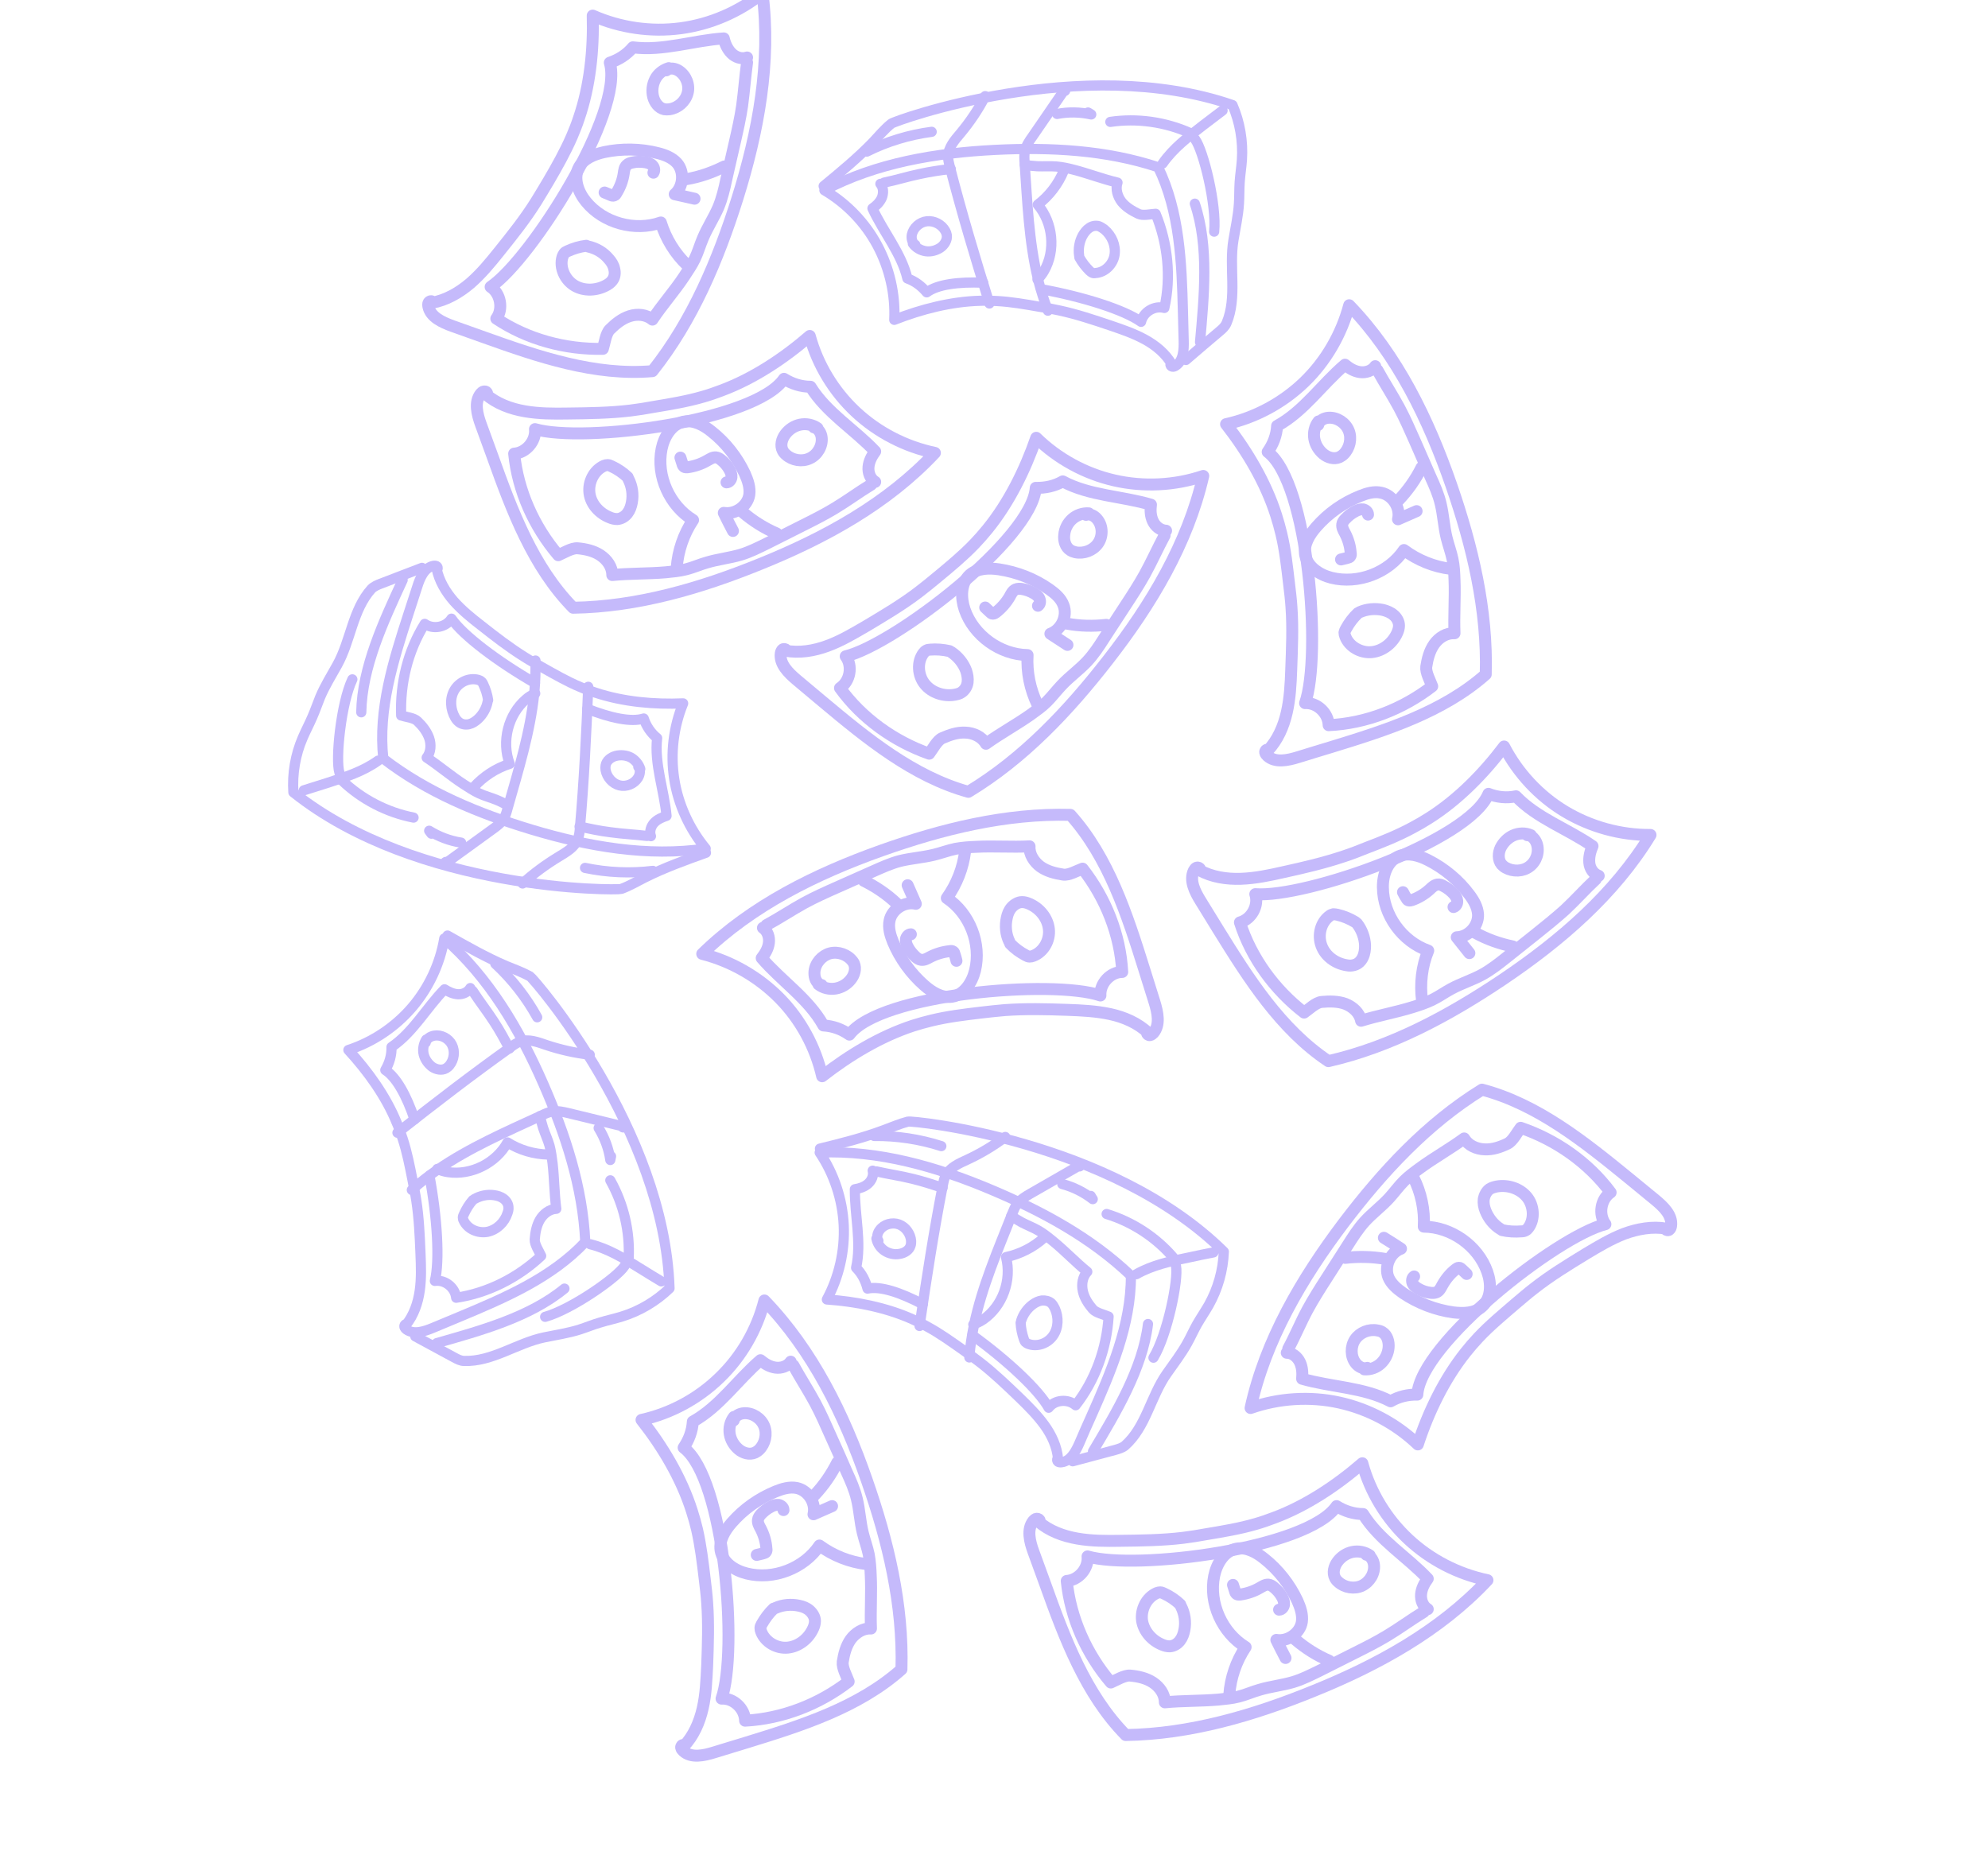 <?xml version='1.0' encoding='utf-8'?>
<svg xmlns="http://www.w3.org/2000/svg" version="1.2" baseProfile="tiny" id="Capa_3" x="0px" y="0px" viewBox="0 0 802.3 747.1"> <g id="XMLID_10_"> <path id="XMLID_2_" fill="none" stroke="#c5bafb" stroke-width="4.819" stroke-linecap="round" stroke-linejoin="round" stroke-miterlimit="10" d=" M316.8,262.6c5.7,1.1,11.7,0.1,17.1-1.9c5.5-2,10.5-5,15.5-7.9c7.2-4.3,14.5-8.6,21.2-13.7c2.6-2,5.1-4,7.6-6.1 c5.2-4.3,10.4-8.6,15.1-13.5c1.8-1.9,3.5-3.8,5.2-5.9c8.7-10.7,15.2-23.9,19.7-36.9c8.7,8.5,19.7,14.5,31.5,17.2 c11.8,2.7,24.4,2.1,35.9-1.8c-6.3,27.4-21.1,52-38.4,74.2c-16,20.6-34.2,39.9-56.4,53.3c-22.3-6.2-41-21.5-58.8-36.4 c-3.5-2.9-7-5.9-10.5-8.8c-3.3-2.8-7-6.4-6.4-10.7c0.1-0.6,0.3-1.1,0.7-1.5c0.4-0.4,1.2-0.3,1.5,0.2"/> <path id="XMLID_4_" fill="none" stroke="#c5bafb" stroke-width="4.819" stroke-linecap="round" stroke-linejoin="round" stroke-miterlimit="10" d=" M470.6,214.2c-2.3-0.1-4.3-1.7-5.3-3.8c-1-2.1-1.1-4.5-0.8-6.7c-11.8-3.5-24.8-3.6-35.6-9.4c-3.3,1.9-7.1,2.7-10.9,2.6 c-1.5,20.7-57,63.2-76.7,68c2.9,3.9,1.8,10.1-2.3,12.8c8.8,12.2,21.8,21.5,36,26.5c1.4-1.8,3.2-5.4,5.3-6.3c3-1.3,6.1-2.4,9.4-2.2 c3.2,0.1,6.6,1.7,8.2,4.5c5.7-4.1,12.3-7.7,18.1-11.8c2.2-1.6,4.5-3.2,6.5-5.2c2.1-2.1,3.9-4.5,6-6.7c3.2-3.4,7-6.1,10.2-9.5 c2.7-2.9,4.8-6.1,6.9-9.4c2.9-4.4,5.7-8.8,8.6-13.2c2.7-4.1,5.4-8.3,7.8-12.6c2.8-5.1,5.2-10.5,8-15.7"/> <path id="XMLID_3_" fill="none" stroke="#c5bafb" stroke-width="4.819" stroke-linecap="round" stroke-linejoin="round" stroke-miterlimit="10" d=" M383.2,262.8c-2.6-0.6-5.2-0.8-7.8-0.6c-0.5,0-1.1,0.1-1.6,0.4c-0.4,0.2-0.8,0.6-1.1,1c-2.7,3.6-2.3,9,0.5,12.5 c2.8,3.5,7.7,5.1,12.1,4.3c1-0.2,2-0.4,2.8-1c1.3-0.9,2.2-2.4,2.4-4c0.2-1.6-0.1-3.2-0.6-4.7c-1.1-3-3.3-5.7-6-7.5"/> <path id="XMLID_5_" fill="none" stroke="#c5bafb" stroke-width="4.819" stroke-linecap="round" stroke-linejoin="round" stroke-miterlimit="10" d=" M439.4,207.2c-2.4-0.2-4.9,0.7-6.7,2.3s-3,3.9-3.2,6.4c-0.3,2.3,0.5,5,2.5,6.2c0.6,0.4,1.3,0.6,2,0.8c3.4,0.7,7.1-0.7,9.1-3.5 s2-6.9-0.1-9.6c-1.1-1.5-3-2.6-4.7-2"/> <path id="XMLID_7_" fill="none" stroke="#c5bafb" stroke-width="4.819" stroke-linecap="round" stroke-linejoin="round" stroke-miterlimit="10" d=" M418.7,284.4c-3-6.2-4.4-13.1-4-20c-11.1-0.2-21.8-7.9-25.4-18.4c-1.6-4.7-1.6-10.7,2.1-14c3.1-2.7,7.7-2.8,11.8-2.2 c7.2,1.1,14.2,3.8,20.2,8c2.4,1.7,4.8,3.7,5.8,6.5c1.7,4.4-0.9,9.9-5.3,11.5c2.3,1.5,4.6,3,6.9,4.5"/> <path id="XMLID_8_" fill="none" stroke="#c5bafb" stroke-width="4.819" stroke-linecap="round" stroke-linejoin="round" stroke-miterlimit="10" d=" M397.6,245.2c0.6,0.6,1.3,1.2,1.9,1.8c0.3,0.3,0.7,0.7,1.2,0.7c0.5,0,0.9-0.3,1.3-0.6c2.2-1.7,4.1-3.9,5.5-6.3 c0.6-1.1,1.2-2.4,2.4-2.9c0.7-0.3,1.6-0.3,2.4-0.2c1.8,0.3,3.5,0.9,5,1.8c0.9,0.5,1.8,1.2,2.2,2.2c0.4,1,0.3,2.2-0.6,2.8"/> <path id="XMLID_9_" fill="none" stroke="#c5bafb" stroke-width="4.819" stroke-linecap="round" stroke-linejoin="round" stroke-miterlimit="10" d=" M430.5,251.7c5.3,1,10.7,1.1,16,0.5"/> </g> <g id="XMLID_155_"> <path id="XMLID_162_" fill="none" stroke="#c5bafb" stroke-width="4.819" stroke-linecap="round" stroke-linejoin="round" stroke-miterlimit="10" d=" M174.3,122.2c5.7-1,10.9-4,15.4-7.8c4.4-3.8,8.1-8.3,11.7-12.8c5.3-6.6,10.5-13.1,15-20.3c1.7-2.7,3.3-5.5,5-8.3 c3.4-5.8,6.7-11.7,9.4-17.9c1-2.4,2-4.8,2.8-7.3c4.5-13.1,6-27.7,5.6-41.5c11.1,4.9,23.5,6.7,35.5,5.1s23.6-6.6,33-14.2 c3.6,27.8-1.7,56.1-10.1,82.9c-7.8,24.8-18.1,49.3-34.3,69.7c-23.1,2-46-5.8-67.8-13.6c-4.3-1.5-8.6-3.1-12.9-4.6 c-4.1-1.5-8.8-3.6-9.7-7.8c-0.1-0.6-0.2-1.2,0.1-1.7c0.3-0.5,1-0.7,1.4-0.4"/> <path id="XMLID_161_" fill="none" stroke="#c5bafb" stroke-width="4.819" stroke-linecap="round" stroke-linejoin="round" stroke-miterlimit="10" d=" M301.5,23.2c-2.2,0.8-4.7-0.1-6.3-1.7s-2.6-3.8-3.1-6c-12.3,0.8-24.5,5.2-36.7,3.6c-2.4,2.9-5.7,5-9.3,6.2 c5.8,19.9-31.4,79.1-48.1,90.5c4,2.6,5.2,8.9,2.3,12.8c12.6,8.4,27.9,12.5,43,12.2c0.7-2.2,1.2-6.2,2.8-7.8c2.3-2.3,4.9-4.4,8-5.4 c3.1-1,6.7-0.7,9.2,1.4c3.9-5.9,8.9-11.5,12.8-17.4c1.5-2.3,3.1-4.6,4.3-7.1c1.3-2.7,2.1-5.6,3.3-8.4c1.8-4.3,4.4-8.2,6.2-12.4 c1.5-3.6,2.4-7.4,3.2-11.2c1.2-5.1,2.3-10.2,3.5-15.3c1.1-4.8,2.2-9.7,2.9-14.5c0.8-5.8,1.2-11.7,2-17.5"/> <path id="XMLID_160_" fill="none" stroke="#c5bafb" stroke-width="4.819" stroke-linecap="round" stroke-linejoin="round" stroke-miterlimit="10" d=" M236.6,99.2c-2.6,0.3-5.2,1.1-7.6,2.2c-0.5,0.2-1,0.5-1.3,0.9c-0.3,0.4-0.5,0.9-0.7,1.4c-1.3,4.3,1,9.3,4.9,11.6 c3.9,2.3,9,2,12.9-0.2c0.9-0.5,1.7-1.1,2.3-1.9c1-1.3,1.2-3,0.8-4.6c-0.3-1.6-1.2-3-2.3-4.2c-2.1-2.5-5-4.2-8.2-4.9"/> <path id="XMLID_159_" fill="none" stroke="#c5bafb" stroke-width="4.819" stroke-linecap="round" stroke-linejoin="round" stroke-miterlimit="10" d=" M269.9,27.5c-2.3,0.7-4.4,2.3-5.5,4.5s-1.4,4.7-0.8,7.1c0.6,2.3,2.2,4.5,4.5,5c0.7,0.1,1.4,0.1,2.1,0c3.4-0.5,6.4-3.1,7.3-6.5 c0.9-3.3-0.6-7.1-3.5-9c-1.5-1-3.7-1.4-5.1-0.2"/> <path id="XMLID_158_" fill="none" stroke="#c5bafb" stroke-width="4.819" stroke-linecap="round" stroke-linejoin="round" stroke-miterlimit="10" d=" M277.4,107.1c-5-4.7-8.7-10.8-10.7-17.3c-10.5,3.7-23.2,0.2-30.2-8.4c-3.2-3.9-5.2-9.4-2.9-13.8c1.9-3.6,6.2-5.3,10.2-6.2 c7.1-1.5,14.6-1.4,21.7,0.4c2.8,0.7,5.7,1.8,7.7,4c3.1,3.5,2.6,9.6-0.9,12.6c2.7,0.6,5.3,1.2,8,1.8"/> <path id="XMLID_157_" fill="none" stroke="#c5bafb" stroke-width="4.819" stroke-linecap="round" stroke-linejoin="round" stroke-miterlimit="10" d=" M244,77.7c0.8,0.3,1.6,0.7,2.4,1c0.4,0.2,0.9,0.4,1.4,0.2c0.5-0.1,0.8-0.6,1-1c1.5-2.4,2.5-5.1,2.9-7.8c0.2-1.3,0.3-2.6,1.3-3.5 c0.6-0.6,1.4-0.8,2.2-1c1.7-0.4,3.5-0.4,5.3-0.1c1,0.2,2.1,0.5,2.8,1.3c0.7,0.7,1,2,0.4,2.9"/> <path id="XMLID_156_" fill="none" stroke="#c5bafb" stroke-width="4.819" stroke-linecap="round" stroke-linejoin="round" stroke-miterlimit="10" d=" M277.1,72.3c5.3-0.9,10.4-2.7,15.2-5.1"/> </g> <g id="XMLID_97_"> <path id="XMLID_104_" fill="none" stroke="#c5bafb" stroke-width="4.819" stroke-linecap="round" stroke-linejoin="round" stroke-miterlimit="10" d=" M463.4,416.9c-4.2-4-9.8-6.4-15.4-7.6s-11.5-1.5-17.3-1.7c-8.4-0.3-16.8-0.5-25.2,0.1c-3.2,0.3-6.4,0.6-9.6,1 c-6.7,0.8-13.4,1.6-20,3.2c-2.5,0.6-5,1.3-7.5,2.1c-13.1,4.3-25.7,11.9-36.6,20.4c-2.7-11.8-8.7-22.9-17.2-31.5 s-19.4-14.9-31.2-17.9c20.1-19.6,45.9-32.3,72.3-41.7c24.5-8.7,50.3-15.1,76.3-14.4c15.4,17.2,22.9,40.3,29.8,62.4 c1.4,4.4,2.7,8.7,4.1,13.1c1.3,4.2,2.4,9.2-0.4,12.5c-0.4,0.4-0.8,0.8-1.4,0.9c-0.6,0.1-1.2-0.4-1.2-0.9"/> <path id="XMLID_103_" fill="none" stroke="#c5bafb" stroke-width="4.819" stroke-linecap="round" stroke-linejoin="round" stroke-miterlimit="10" d=" M307.9,374.5c1.9,1.3,2.7,3.8,2.4,6.1c-0.3,2.3-1.5,4.3-2.9,6.1c8,9.3,18.9,16.4,24.9,27.2c3.8,0.2,7.4,1.5,10.5,3.7 c12.4-16.6,82.1-22.3,101.3-15.8c-0.3-4.8,4-9.5,8.8-9.5c-0.8-15.1-6.7-29.8-16-41.7c-2.2,0.8-5.6,2.8-7.9,2.4 c-3.2-0.5-6.4-1.3-9.1-3.2c-2.6-1.9-4.6-5-4.4-8.2c-7.1,0.4-14.5-0.2-21.6,0.2c-2.8,0.1-5.5,0.3-8.3,0.8c-2.9,0.6-5.8,1.7-8.7,2.4 c-4.5,1.1-9.2,1.4-13.7,2.5c-3.8,1-7.3,2.6-10.9,4.2c-4.8,2.1-9.6,4.3-14.4,6.4c-4.5,2-9,4-13.4,6.4c-5.1,2.8-10,6.1-15.2,8.9"/> <path id="XMLID_102_" fill="none" stroke="#c5bafb" stroke-width="4.819" stroke-linecap="round" stroke-linejoin="round" stroke-miterlimit="10" d=" M407.7,380.9c1.8,1.9,4,3.5,6.3,4.7c0.5,0.3,1,0.5,1.5,0.5c0.5,0,1-0.1,1.5-0.3c4.2-1.6,6.8-6.3,6.3-10.8 c-0.5-4.5-3.7-8.4-7.9-10.2c-0.9-0.4-1.9-0.7-2.9-0.7c-1.6,0-3.1,0.9-4.2,2.1s-1.7,2.8-2,4.3c-0.7,3.2-0.4,6.6,1,9.5"/> <path id="XMLID_101_" fill="none" stroke="#c5bafb" stroke-width="4.819" stroke-linecap="round" stroke-linejoin="round" stroke-miterlimit="10" d=" M330.3,397.3c1.9,1.5,4.5,2.1,6.9,1.7c2.4-0.4,4.6-1.7,6.1-3.6c1.5-1.8,2.3-4.4,1.3-6.6c-0.3-0.6-0.8-1.2-1.3-1.7 c-2.4-2.4-6.4-3.3-9.5-1.9s-5.4,4.7-5.1,8.2c0.1,1.8,1.1,3.8,2.9,4.2"/> <path id="XMLID_100_" fill="none" stroke="#c5bafb" stroke-width="4.819" stroke-linecap="round" stroke-linejoin="round" stroke-miterlimit="10" d=" M389.5,343.5c-0.8,6.8-3.4,13.4-7.4,19c9.3,6.2,14,18.4,11.4,29.2c-1.2,4.9-4.4,9.8-9.3,10.6c-4.1,0.6-8-1.8-11.1-4.5 c-5.5-4.8-9.9-10.9-12.7-17.6c-1.1-2.7-2-5.7-1.4-8.6c0.9-4.6,6.1-7.9,10.6-6.8c-1.1-2.5-2.2-5-3.3-7.5"/> <path id="XMLID_99_" fill="none" stroke="#c5bafb" stroke-width="4.819" stroke-linecap="round" stroke-linejoin="round" stroke-miterlimit="10" d=" M386,387.8c-0.2-0.8-0.4-1.7-0.7-2.5c-0.1-0.5-0.3-1-0.6-1.2c-0.4-0.3-0.9-0.3-1.4-0.2c-2.8,0.3-5.5,1.1-8,2.4 c-1.1,0.6-2.3,1.3-3.6,1.1c-0.8-0.1-1.5-0.6-2.1-1.1c-1.3-1.2-2.5-2.6-3.3-4.2c-0.5-0.9-0.8-2-0.7-3c0.2-1,1-2,2-2"/> <path id="XMLID_98_" fill="none" stroke="#c5bafb" stroke-width="4.819" stroke-linecap="round" stroke-linejoin="round" stroke-miterlimit="10" d=" M361.8,364.6c-3.9-3.7-8.4-6.7-13.2-9.1"/> </g> <g id="XMLID_139_"> <path id="XMLID_146_" fill="none" stroke="#c5bafb" stroke-width="4.819" stroke-linecap="round" stroke-linejoin="round" stroke-miterlimit="10" d=" M275.9,704.9c4-4.2,6.4-9.7,7.7-15.4s1.5-11.5,1.8-17.3c0.3-8.4,0.6-16.8,0-25.2c-0.2-3.2-0.6-6.4-1-9.7c-0.8-6.7-1.6-13.4-3.1-20 c-0.6-2.5-1.3-5-2.1-7.5c-4.2-13.2-11.7-25.8-20.3-36.7c11.8-2.6,22.9-8.6,31.6-17.1c8.7-8.4,15-19.3,18-31.1 c19.5,20.2,32.1,46,41.3,72.5c8.6,24.6,14.8,50.4,14,76.4c-17.3,15.4-40.4,22.7-62.5,29.5c-4.4,1.3-8.7,2.7-13.1,4 c-4.2,1.3-9.2,2.4-12.4-0.5c-0.4-0.4-0.8-0.8-0.9-1.4c-0.1-0.6,0.4-1.2,1-1.1"/> <path id="XMLID_145_" fill="none" stroke="#c5bafb" stroke-width="4.819" stroke-linecap="round" stroke-linejoin="round" stroke-miterlimit="10" d=" M319.1,549.6c-1.3,1.9-3.8,2.7-6.1,2.4c-2.3-0.3-4.3-1.5-6.1-3c-9.3,8-16.5,18.8-27.3,24.8c-0.2,3.8-1.6,7.4-3.7,10.5 c16.6,12.5,22,82.2,15.3,101.3c4.8-0.3,9.4,4,9.5,8.9c15.1-0.8,29.9-6.6,41.8-15.8c-0.8-2.2-2.7-5.6-2.4-7.9 c0.5-3.2,1.3-6.4,3.2-9.1c1.9-2.6,5-4.6,8.2-4.4c-0.3-7.1,0.3-14.5-0.1-21.6c-0.1-2.8-0.3-5.5-0.8-8.3c-0.6-2.9-1.7-5.8-2.4-8.7 c-1.1-4.5-1.3-9.2-2.4-13.7c-0.9-3.8-2.5-7.4-4.1-10.9c-2.1-4.8-4.2-9.6-6.4-14.4c-2-4.5-4-9.1-6.3-13.4c-2.8-5.2-6-10.1-8.8-15.2"/> <path id="XMLID_144_" fill="none" stroke="#c5bafb" stroke-width="4.819" stroke-linecap="round" stroke-linejoin="round" stroke-miterlimit="10" d=" M312.2,649.3c-1.9,1.8-3.5,4-4.8,6.3c-0.3,0.5-0.5,1-0.5,1.5c0,0.5,0.1,1,0.3,1.5c1.6,4.2,6.3,6.9,10.8,6.4 c4.5-0.5,8.4-3.7,10.2-7.8c0.4-0.9,0.7-1.9,0.7-2.9c0-1.6-0.9-3.1-2.1-4.2c-1.2-1.1-2.8-1.7-4.3-2c-3.2-0.7-6.6-0.4-9.5,0.9"/> <path id="XMLID_143_" fill="none" stroke="#c5bafb" stroke-width="4.819" stroke-linecap="round" stroke-linejoin="round" stroke-miterlimit="10" d=" M296.2,571.9c-1.5,1.9-2.1,4.5-1.7,6.9c0.4,2.4,1.7,4.6,3.6,6.2c1.8,1.5,4.4,2.3,6.6,1.3c0.6-0.3,1.2-0.7,1.7-1.2 c2.4-2.4,3.3-6.3,2-9.5c-1.3-3.2-4.7-5.4-8.1-5.2c-1.8,0.1-3.8,1.1-4.2,2.9"/> <path id="XMLID_142_" fill="none" stroke="#c5bafb" stroke-width="4.819" stroke-linecap="round" stroke-linejoin="round" stroke-miterlimit="10" d=" M349.7,631.3c-6.8-0.8-13.4-3.4-19-7.5c-6.2,9.2-18.5,14-29.3,11.3c-4.9-1.2-9.8-4.4-10.6-9.4c-0.6-4.1,1.8-8,4.5-11.1 c4.8-5.5,10.9-9.8,17.7-12.6c2.7-1.1,5.7-2,8.6-1.4c4.6,1,7.8,6.1,6.7,10.6c2.5-1.1,5-2.2,7.5-3.3"/> <path id="XMLID_141_" fill="none" stroke="#c5bafb" stroke-width="4.819" stroke-linecap="round" stroke-linejoin="round" stroke-miterlimit="10" d=" M305.4,627.6c0.8-0.2,1.7-0.4,2.5-0.6c0.5-0.1,1-0.3,1.2-0.6c0.3-0.4,0.3-0.9,0.2-1.4c-0.2-2.8-1-5.5-2.3-8 c-0.6-1.1-1.3-2.3-1.1-3.6c0.1-0.8,0.6-1.5,1.1-2.1c1.2-1.3,2.6-2.4,4.2-3.2c0.9-0.5,2-0.8,3-0.7c1,0.2,2,1,2,2.1"/> <path id="XMLID_140_" fill="none" stroke="#c5bafb" stroke-width="4.819" stroke-linecap="round" stroke-linejoin="round" stroke-miterlimit="10" d=" M328.7,603.5c3.7-3.9,6.8-8.4,9.2-13.2"/> </g> <g id="XMLID_131_"> <path id="XMLID_138_" fill="none" stroke="#c5bafb" stroke-width="4.819" stroke-linecap="round" stroke-linejoin="round" stroke-miterlimit="10" d=" M672.5,495.9c-5.7-1-11.7,0.1-17.1,2.1c-5.4,2.1-10.4,5.1-15.4,8.1c-7.2,4.4-14.4,8.8-21,14c-2.6,2-5,4.1-7.5,6.2 c-5.1,4.4-10.3,8.7-14.9,13.6c-1.8,1.9-3.5,3.9-5.1,5.9c-8.6,10.8-15,24-19.3,37.2c-8.8-8.4-19.9-14.3-31.7-16.9 c-11.8-2.6-24.4-1.8-35.8,2.2c6-27.4,20.6-52.2,37.5-74.6c15.7-20.7,33.7-40.2,55.9-53.9c22.4,5.9,41.3,21.1,59.2,35.7 c3.5,2.9,7.1,5.8,10.6,8.7c3.4,2.8,7.1,6.3,6.5,10.6c-0.1,0.6-0.3,1.2-0.7,1.5c-0.4,0.4-1.2,0.3-1.5-0.2"/> <path id="XMLID_137_" fill="none" stroke="#c5bafb" stroke-width="4.819" stroke-linecap="round" stroke-linejoin="round" stroke-miterlimit="10" d=" M519.3,546c2.3,0,4.3,1.7,5.3,3.8c1,2.1,1.1,4.5,0.9,6.7c11.8,3.4,24.8,3.4,35.7,9.1c3.3-1.9,7-2.8,10.8-2.7 c1.3-20.7,56.3-63.8,75.9-68.8c-2.9-3.9-1.9-10.1,2.1-12.8c-9-12.1-22-21.2-36.3-26.1c-1.4,1.8-3.2,5.4-5.3,6.4 c-2.9,1.4-6.1,2.5-9.3,2.3c-3.2-0.1-6.6-1.6-8.2-4.4c-5.7,4.2-12.2,7.8-17.9,12c-2.2,1.6-4.5,3.3-6.4,5.2c-2.1,2.1-3.9,4.6-5.9,6.8 c-3.1,3.4-6.9,6.2-10,9.6c-2.6,2.9-4.7,6.2-6.8,9.5c-2.8,4.4-5.6,8.8-8.5,13.3c-2.7,4.2-5.3,8.3-7.7,12.7c-2.8,5.2-5,10.6-7.8,15.8 "/> <path id="XMLID_136_" fill="none" stroke="#c5bafb" stroke-width="4.819" stroke-linecap="round" stroke-linejoin="round" stroke-miterlimit="10" d=" M606.2,496.5c2.6,0.6,5.2,0.7,7.9,0.5c0.5,0,1.1-0.1,1.6-0.4c0.4-0.2,0.8-0.6,1.1-1c2.7-3.6,2.2-9.1-0.6-12.5 c-2.9-3.5-7.8-5-12.2-4.2c-1,0.2-2,0.5-2.8,1c-1.3,0.9-2.1,2.5-2.4,4.1c-0.2,1.6,0.1,3.2,0.7,4.7c1.2,3,3.3,5.7,6.1,7.4"/> <path id="XMLID_135_" fill="none" stroke="#c5bafb" stroke-width="4.819" stroke-linecap="round" stroke-linejoin="round" stroke-miterlimit="10" d=" M550.6,552.7c2.4,0.2,4.9-0.7,6.7-2.4s2.9-4,3.1-6.4c0.2-2.3-0.5-5-2.5-6.2c-0.6-0.4-1.3-0.6-2-0.7c-3.4-0.7-7.1,0.8-9,3.6 c-1.9,2.8-1.9,6.9,0.2,9.6c1.1,1.4,3,2.5,4.7,1.9"/> <path id="XMLID_134_" fill="none" stroke="#c5bafb" stroke-width="4.819" stroke-linecap="round" stroke-linejoin="round" stroke-miterlimit="10" d=" M570.4,475.2c3.1,6.1,4.6,13.1,4.2,19.9c11.1,0.1,21.9,7.7,25.6,18.2c1.7,4.7,1.7,10.6-2,14c-3,2.8-7.6,2.9-11.7,2.4 c-7.2-1-14.2-3.7-20.3-7.8c-2.4-1.7-4.8-3.7-5.9-6.4c-1.7-4.4,0.7-9.9,5.1-11.5c-2.3-1.5-4.6-3-6.9-4.4"/> <path id="XMLID_133_" fill="none" stroke="#c5bafb" stroke-width="4.819" stroke-linecap="round" stroke-linejoin="round" stroke-miterlimit="10" d=" M591.9,514.2c-0.6-0.6-1.3-1.2-1.9-1.8c-0.3-0.3-0.7-0.7-1.2-0.7c-0.5,0-0.9,0.3-1.3,0.6c-2.2,1.7-4,3.9-5.4,6.4 c-0.6,1.1-1.2,2.4-2.4,2.9c-0.7,0.3-1.6,0.3-2.4,0.2c-1.8-0.2-3.5-0.8-5-1.7c-0.9-0.5-1.8-1.2-2.2-2.1c-0.4-1-0.3-2.2,0.6-2.8"/> <path id="XMLID_132_" fill="none" stroke="#c5bafb" stroke-width="4.819" stroke-linecap="round" stroke-linejoin="round" stroke-miterlimit="10" d=" M558.9,508.1c-5.3-0.9-10.7-1-16-0.4"/> </g> <g id="XMLID_105_"> <path id="XMLID_112_" fill="none" stroke="#c5bafb" stroke-width="4.819" stroke-linecap="round" stroke-linejoin="round" stroke-miterlimit="10" d=" M484,351.2c5.1,2.8,11,3.7,16.8,3.5c5.8-0.2,11.5-1.4,17.2-2.7c8.2-1.8,16.4-3.7,24.4-6.4c3.1-1,6.1-2.2,9.1-3.4 c6.3-2.4,12.6-4.9,18.5-8.1c2.3-1.2,4.5-2.5,6.7-3.9c11.7-7.4,22-17.9,30.3-28.9c5.6,10.8,14.2,20,24.5,26.2s22.5,9.6,34.6,9.5 c-14.6,24-36.4,42.7-59.7,58.4c-21.6,14.5-44.9,27.1-70.3,32.9c-19.3-12.9-32.2-33.3-44.4-53c-2.4-3.9-4.8-7.8-7.2-11.7 c-2.3-3.7-4.6-8.3-2.7-12.2c0.3-0.5,0.6-1,1.1-1.2c0.5-0.2,1.3,0.1,1.4,0.6"/> <path id="XMLID_111_" fill="none" stroke="#c5bafb" stroke-width="4.819" stroke-linecap="round" stroke-linejoin="round" stroke-miterlimit="10" d=" M645.2,353.5c-2.2-0.8-3.6-3-3.8-5.3s0.4-4.6,1.3-6.7c-10.1-7-22.4-11.2-30.9-20.1c-3.7,0.8-7.6,0.4-11.1-1 c-7.9,19.2-74,42.1-94.1,40.5c1.5,4.6-1.5,10.1-6.2,11.4c4.6,14.4,14,27.2,25.9,36.4c1.9-1.3,4.7-4.1,7.1-4.3 c3.2-0.3,6.6-0.3,9.6,0.8c3,1.2,5.7,3.6,6.3,6.8c6.7-2.1,14.1-3.4,20.8-5.5c2.6-0.8,5.3-1.7,7.8-2.9c2.7-1.3,5.2-3.1,7.8-4.5 c4.1-2.2,8.6-3.6,12.6-5.8c3.4-1.9,6.5-4.3,9.5-6.7c4.1-3.3,8.2-6.5,12.3-9.8c3.9-3.1,7.7-6.2,11.4-9.5c4.3-4,8.2-8.4,12.5-12.4"/> <path id="XMLID_110_" fill="none" stroke="#c5bafb" stroke-width="4.819" stroke-linecap="round" stroke-linejoin="round" stroke-miterlimit="10" d=" M547,372.2c-2.3-1.4-4.7-2.4-7.3-3c-0.5-0.1-1.1-0.2-1.6-0.2c-0.5,0.1-1,0.3-1.4,0.6c-3.7,2.6-5,7.8-3.4,12.1s5.7,7.2,10.2,7.9 c1,0.2,2,0.2,3-0.1c1.6-0.4,2.8-1.6,3.5-3.1c0.7-1.4,0.9-3.1,0.9-4.7c-0.1-3.2-1.3-6.5-3.3-9"/> <path id="XMLID_109_" fill="none" stroke="#c5bafb" stroke-width="4.819" stroke-linecap="round" stroke-linejoin="round" stroke-miterlimit="10" d=" M617.8,337.1c-2.2-1-4.9-0.9-7.1,0.1c-2.2,1-4,2.8-5.1,5c-1,2.1-1.1,4.9,0.4,6.7c0.5,0.5,1,1,1.6,1.3c3,1.7,7,1.6,9.7-0.5 c2.8-2.1,4-5.9,2.9-9.2c-0.6-1.7-2-3.4-3.8-3.4"/> <path id="XMLID_108_" fill="none" stroke="#c5bafb" stroke-width="4.819" stroke-linecap="round" stroke-linejoin="round" stroke-miterlimit="10" d=" M573.9,403.9c-0.9-6.8-0.1-13.9,2.5-20.2c-10.5-3.7-18.2-14.3-18.3-25.5c-0.1-5,1.8-10.6,6.4-12.6c3.8-1.6,8.2-0.3,11.9,1.6 c6.5,3.3,12.3,8.1,16.6,13.9c1.8,2.4,3.3,5,3.5,8c0.2,4.7-3.9,9.1-8.6,9.2c1.7,2.1,3.4,4.3,5.1,6.4"/> <path id="XMLID_107_" fill="none" stroke="#c5bafb" stroke-width="4.819" stroke-linecap="round" stroke-linejoin="round" stroke-miterlimit="10" d=" M566.2,360.1c0.4,0.8,0.8,1.5,1.3,2.3c0.2,0.4,0.5,0.9,0.9,1c0.4,0.2,1,0,1.4-0.1c2.6-0.9,5.1-2.4,7.2-4.3c0.9-0.9,1.9-1.8,3.2-2 c0.8-0.1,1.6,0.2,2.3,0.6c1.6,0.8,3,1.9,4.2,3.2c0.7,0.8,1.3,1.7,1.4,2.8s-0.5,2.2-1.5,2.5"/> <path id="XMLID_106_" fill="none" stroke="#c5bafb" stroke-width="4.819" stroke-linecap="round" stroke-linejoin="round" stroke-miterlimit="10" d=" M595.4,376.5c4.7,2.6,9.8,4.4,15.1,5.5"/> </g> <g id="XMLID_71_"> <path id="XMLID_78_" fill="none" stroke="#c5bafb" stroke-width="4.819" stroke-linecap="round" stroke-linejoin="round" stroke-miterlimit="10" d=" M511.6,303c4-4.2,6.4-9.7,7.7-15.4s1.6-11.5,1.8-17.3c0.3-8.4,0.7-16.8,0.1-25.2c-0.2-3.2-0.6-6.4-1-9.7c-0.8-6.7-1.5-13.4-3.1-20 c-0.6-2.5-1.3-5-2.1-7.5c-4.2-13.2-11.7-25.8-20.2-36.7c11.8-2.6,22.9-8.6,31.6-17c8.7-8.4,15-19.3,18.1-31 c19.5,20.2,32,46.1,41.2,72.6c8.5,24.6,14.7,50.4,13.9,76.4c-17.3,15.3-40.4,22.6-62.6,29.4c-4.4,1.3-8.8,2.7-13.1,4 c-4.2,1.3-9.2,2.4-12.4-0.5c-0.4-0.4-0.8-0.8-0.9-1.4c-0.1-0.6,0.4-1.2,1-1.1"/> <path id="XMLID_77_" fill="none" stroke="#c5bafb" stroke-width="4.819" stroke-linecap="round" stroke-linejoin="round" stroke-miterlimit="10" d=" M555,147.8c-1.3,1.9-3.8,2.7-6.1,2.4c-2.3-0.3-4.3-1.5-6.1-3c-9.4,8-16.6,18.8-27.4,24.7c-0.2,3.8-1.6,7.4-3.8,10.5 c16.6,12.6,21.8,82.3,15.1,101.4c4.8-0.3,9.4,4,9.5,8.9c15.1-0.7,29.9-6.5,41.8-15.7c-0.8-2.2-2.7-5.6-2.4-7.9 c0.5-3.2,1.3-6.4,3.2-9.1s5-4.6,8.2-4.4c-0.3-7.1,0.3-14.5,0-21.6c-0.1-2.8-0.2-5.5-0.8-8.3c-0.6-2.9-1.7-5.8-2.4-8.7 c-1.1-4.5-1.3-9.2-2.4-13.7c-0.9-3.8-2.5-7.4-4.1-10.9c-2.1-4.8-4.2-9.6-6.3-14.4c-2-4.5-4-9.1-6.3-13.4c-2.8-5.2-6-10.1-8.8-15.2"/> <path id="XMLID_76_" fill="none" stroke="#c5bafb" stroke-width="4.819" stroke-linecap="round" stroke-linejoin="round" stroke-miterlimit="10" d=" M548,247.5c-1.9,1.8-3.5,3.9-4.8,6.3c-0.3,0.5-0.5,1-0.6,1.5c0,0.5,0.1,1,0.3,1.5c1.5,4.2,6.3,6.9,10.8,6.4 c4.5-0.5,8.4-3.7,10.2-7.8c0.4-0.9,0.7-1.9,0.7-2.9c0-1.6-0.9-3.2-2.1-4.2c-1.2-1.1-2.8-1.7-4.3-2.1c-3.2-0.7-6.6-0.4-9.5,0.9"/> <path id="XMLID_75_" fill="none" stroke="#c5bafb" stroke-width="4.819" stroke-linecap="round" stroke-linejoin="round" stroke-miterlimit="10" d=" M532.1,170.1c-1.5,1.9-2.1,4.5-1.7,6.9c0.4,2.4,1.7,4.6,3.6,6.2c1.8,1.5,4.4,2.3,6.6,1.3c0.6-0.3,1.2-0.7,1.7-1.2 c2.4-2.4,3.3-6.3,2-9.5c-1.3-3.2-4.7-5.4-8.1-5.2c-1.8,0.1-3.8,1.1-4.2,2.9"/> <path id="XMLID_74_" fill="none" stroke="#c5bafb" stroke-width="4.819" stroke-linecap="round" stroke-linejoin="round" stroke-miterlimit="10" d=" M585.5,229.6c-6.8-0.8-13.4-3.5-18.9-7.6c-6.2,9.2-18.5,13.9-29.3,11.2c-4.8-1.2-9.8-4.5-10.6-9.4c-0.6-4.1,1.8-8,4.5-11.1 c4.8-5.5,10.9-9.8,17.7-12.5c2.7-1.1,5.7-2,8.6-1.3c4.6,1,7.8,6.1,6.7,10.7c2.5-1.1,5-2.2,7.5-3.3"/> <path id="XMLID_73_" fill="none" stroke="#c5bafb" stroke-width="4.819" stroke-linecap="round" stroke-linejoin="round" stroke-miterlimit="10" d=" M541.2,225.8c0.8-0.2,1.7-0.4,2.5-0.6c0.5-0.1,1-0.3,1.2-0.6c0.3-0.4,0.3-0.9,0.2-1.4c-0.2-2.8-1-5.5-2.3-8 c-0.6-1.1-1.3-2.3-1.1-3.6c0.1-0.8,0.6-1.5,1.2-2.1c1.2-1.3,2.6-2.4,4.2-3.2c0.9-0.5,2-0.8,3-0.7c1,0.2,2,1,2,2.1"/> <path id="XMLID_72_" fill="none" stroke="#c5bafb" stroke-width="4.819" stroke-linecap="round" stroke-linejoin="round" stroke-miterlimit="10" d=" M564.5,201.8c3.7-3.9,6.8-8.3,9.2-13.1"/> </g> <g id="XMLID_45_"> <path id="XMLID_52_" fill="none" stroke="#c5bafb" stroke-width="4.819" stroke-linecap="round" stroke-linejoin="round" stroke-miterlimit="10" d=" M196,159.1c4.4,3.8,10,5.9,15.8,6.9c5.7,1,11.6,1,17.4,0.9c8.4-0.1,16.9-0.2,25.2-1.2c3.2-0.4,6.4-0.9,9.6-1.5 c6.6-1.1,13.3-2.2,19.8-4.1c2.5-0.7,5-1.6,7.4-2.5c12.9-4.8,25.2-13,35.6-22c3.2,11.7,9.7,22.4,18.6,30.7s20,14,31.9,16.5 c-19.2,20.5-44.4,34.3-70.4,44.8c-24.1,9.8-49.6,17.3-75.6,17.7c-16.2-16.5-24.7-39.2-32.5-61c-1.6-4.3-3.1-8.6-4.7-12.9 c-1.5-4.1-2.8-9.1-0.1-12.5c0.4-0.4,0.8-0.9,1.4-0.9c0.6-0.1,1.2,0.3,1.2,0.9"/> <path id="XMLID_51_" fill="none" stroke="#c5bafb" stroke-width="4.819" stroke-linecap="round" stroke-linejoin="round" stroke-miterlimit="10" d=" M353.2,194.5c-2-1.2-2.9-3.7-2.7-6s1.3-4.4,2.7-6.3c-8.4-8.9-19.6-15.6-26.1-26.1c-3.8,0-7.5-1.2-10.7-3.2 c-11.7,17.2-81,26-100.5,20.3c0.5,4.8-3.6,9.6-8.4,9.9c1.5,15,8,29.5,17.8,41c2.1-0.9,5.5-3,7.8-2.8c3.2,0.3,6.5,1,9.2,2.8 c2.7,1.8,4.8,4.7,4.8,8c7-0.7,14.5-0.5,21.5-1.1c2.8-0.3,5.5-0.5,8.2-1.2c2.9-0.7,5.7-2,8.6-2.8c4.4-1.3,9.1-1.8,13.5-3.1 c3.7-1.1,7.2-2.9,10.7-4.6c4.7-2.4,9.4-4.7,14.1-7.1c4.4-2.2,8.8-4.4,13.1-7c5-3,9.7-6.5,14.8-9.6"/> <path id="XMLID_50_" fill="none" stroke="#c5bafb" stroke-width="4.819" stroke-linecap="round" stroke-linejoin="round" stroke-miterlimit="10" d=" M253.3,192.6c-1.9-1.8-4.1-3.3-6.5-4.4c-0.5-0.2-1-0.5-1.5-0.5c-0.5,0-1,0.1-1.5,0.3c-4.1,1.8-6.5,6.6-5.9,11.1s4.1,8.2,8.3,9.8 c0.9,0.4,1.9,0.6,2.9,0.6c1.6-0.1,3.1-1,4.1-2.3c1-1.3,1.5-2.8,1.8-4.4c0.6-3.2,0.1-6.6-1.4-9.5"/> <path id="XMLID_49_" fill="none" stroke="#c5bafb" stroke-width="4.819" stroke-linecap="round" stroke-linejoin="round" stroke-miterlimit="10" d=" M329.9,172.8c-2-1.4-4.6-1.9-7-1.4s-4.5,1.9-6,3.9c-1.4,1.9-2.1,4.5-1,6.6c0.3,0.6,0.8,1.2,1.3,1.6c2.5,2.3,6.5,3,9.6,1.5 c3.1-1.4,5.2-5,4.8-8.4c-0.2-1.8-1.3-3.7-3.1-4.1"/> <path id="XMLID_48_" fill="none" stroke="#c5bafb" stroke-width="4.819" stroke-linecap="round" stroke-linejoin="round" stroke-miterlimit="10" d=" M273.1,229.2c0.5-6.9,2.8-13.6,6.6-19.3c-9.5-5.8-14.9-17.8-12.7-28.7c1-4.9,4-10,8.9-11c4-0.8,8.1,1.4,11.3,4 c5.7,4.5,10.3,10.4,13.4,17c1.2,2.7,2.2,5.6,1.8,8.5c-0.7,4.6-5.7,8.1-10.3,7.3c1.2,2.4,2.4,4.9,3.7,7.3"/> <path id="XMLID_47_" fill="none" stroke="#c5bafb" stroke-width="4.819" stroke-linecap="round" stroke-linejoin="round" stroke-miterlimit="10" d=" M274.6,184.7c0.3,0.8,0.5,1.7,0.8,2.5c0.1,0.5,0.3,0.9,0.7,1.2c0.4,0.3,0.9,0.2,1.4,0.2c2.8-0.4,5.5-1.3,7.9-2.7 c1.1-0.6,2.2-1.4,3.5-1.3c0.8,0.1,1.5,0.5,2.1,1c1.4,1.1,2.6,2.5,3.4,4c0.5,0.9,0.9,1.9,0.8,3c-0.1,1-0.9,2.1-2,2.1"/> <path id="XMLID_46_" fill="none" stroke="#c5bafb" stroke-width="4.819" stroke-linecap="round" stroke-linejoin="round" stroke-miterlimit="10" d=" M299.8,206.8c4.1,3.5,8.7,6.4,13.6,8.5"/> </g> <g id="XMLID_147_"> <path id="XMLID_154_" fill="none" stroke="#c5bafb" stroke-width="4.819" stroke-linecap="round" stroke-linejoin="round" stroke-miterlimit="10" d=" M419,614.1c4.4,3.8,10,5.9,15.8,6.9c5.7,1,11.6,1,17.4,0.9c8.4-0.1,16.9-0.2,25.2-1.2c3.2-0.4,6.4-0.9,9.6-1.5 c6.6-1.1,13.3-2.2,19.8-4.1c2.5-0.7,5-1.6,7.4-2.5c12.9-4.8,25.2-13,35.6-22c3.2,11.7,9.7,22.4,18.6,30.7c8.9,8.3,20,14,31.9,16.5 c-19.2,20.5-44.4,34.3-70.4,44.8c-24.1,9.8-49.6,17.3-75.6,17.7c-16.2-16.5-24.7-39.2-32.5-61c-1.6-4.3-3.1-8.6-4.7-12.9 c-1.5-4.1-2.8-9.1-0.1-12.5c0.4-0.4,0.8-0.9,1.4-0.9s1.2,0.3,1.2,0.9"/> <path id="XMLID_153_" fill="none" stroke="#c5bafb" stroke-width="4.819" stroke-linecap="round" stroke-linejoin="round" stroke-miterlimit="10" d=" M576.2,649.5c-2-1.2-2.9-3.7-2.7-6s1.3-4.4,2.7-6.3c-8.4-8.9-19.6-15.6-26.1-26.1c-3.8,0-7.5-1.2-10.7-3.2 c-11.7,17.2-81,26-100.5,20.3c0.5,4.8-3.6,9.6-8.4,9.9c1.5,15,8,29.5,17.8,41c2.1-0.9,5.5-3,7.8-2.8c3.2,0.3,6.5,1,9.2,2.8 c2.7,1.8,4.8,4.7,4.8,8c7-0.7,14.5-0.5,21.5-1.1c2.8-0.3,5.5-0.5,8.2-1.2c2.9-0.7,5.7-2,8.6-2.8c4.4-1.3,9.1-1.8,13.5-3.1 c3.7-1.1,7.2-2.9,10.7-4.6c4.7-2.4,9.4-4.7,14.1-7.1c4.4-2.2,8.8-4.4,13.1-7c5-3,9.7-6.5,14.8-9.6"/> <path id="XMLID_152_" fill="none" stroke="#c5bafb" stroke-width="4.819" stroke-linecap="round" stroke-linejoin="round" stroke-miterlimit="10" d=" M476.3,647.6c-1.9-1.8-4.1-3.3-6.5-4.4c-0.5-0.2-1-0.5-1.5-0.5c-0.5,0-1,0.1-1.5,0.3c-4.1,1.8-6.5,6.6-5.9,11.1 c0.7,4.4,4.1,8.2,8.3,9.8c0.9,0.4,1.9,0.6,2.9,0.6c1.6-0.1,3.1-1,4.1-2.3c1-1.3,1.5-2.8,1.8-4.4c0.6-3.2,0.1-6.6-1.4-9.5"/> <path id="XMLID_151_" fill="none" stroke="#c5bafb" stroke-width="4.819" stroke-linecap="round" stroke-linejoin="round" stroke-miterlimit="10" d=" M552.8,627.8c-2-1.4-4.6-1.9-7-1.4c-2.4,0.5-4.5,1.9-6,3.9c-1.4,1.9-2.1,4.5-1,6.6c0.3,0.6,0.8,1.2,1.3,1.6c2.5,2.3,6.5,3,9.6,1.5 s5.2-5,4.8-8.4c-0.2-1.8-1.3-3.7-3.1-4.1"/> <path id="XMLID_150_" fill="none" stroke="#c5bafb" stroke-width="4.819" stroke-linecap="round" stroke-linejoin="round" stroke-miterlimit="10" d=" M496.1,684.1c0.5-6.9,2.8-13.6,6.6-19.3c-9.5-5.8-14.9-17.8-12.7-28.7c1-4.9,4-10,8.9-11c4-0.8,8.1,1.4,11.3,4 c5.7,4.5,10.3,10.4,13.4,17c1.2,2.7,2.2,5.6,1.8,8.5c-0.7,4.6-5.7,8.1-10.3,7.3c1.2,2.4,2.4,4.9,3.7,7.3"/> <path id="XMLID_149_" fill="none" stroke="#c5bafb" stroke-width="4.819" stroke-linecap="round" stroke-linejoin="round" stroke-miterlimit="10" d=" M497.6,639.7c0.3,0.8,0.5,1.7,0.8,2.5c0.1,0.5,0.3,0.9,0.7,1.2c0.4,0.3,0.9,0.2,1.4,0.2c2.8-0.4,5.5-1.3,7.9-2.7 c1.1-0.6,2.2-1.4,3.5-1.3c0.8,0.1,1.5,0.5,2.1,1c1.4,1.1,2.6,2.5,3.4,4c0.5,0.9,0.9,1.9,0.8,3c-0.1,1-0.9,2.1-2,2.1"/> <path id="XMLID_148_" fill="none" stroke="#c5bafb" stroke-width="4.819" stroke-linecap="round" stroke-linejoin="round" stroke-miterlimit="10" d=" M522.8,661.8c4.1,3.5,8.7,6.4,13.6,8.5"/> </g> <g id="XMLID_43_"> <g id="XMLID_12_"> <path id="XMLID_21_" fill="none" stroke="#c5bafb" stroke-width="4.107" stroke-linecap="round" stroke-linejoin="round" stroke-miterlimit="10" d=" M176.2,229.5c1,4.9,3.6,9.3,6.9,13.1c3.3,3.7,7.2,6.9,11.1,9.9c5.7,4.5,11.4,8.9,17.5,12.7c2.3,1.5,4.8,2.8,7.2,4.2 c5,2.8,10,5.7,15.3,7.9c2,0.9,4.1,1.6,6.2,2.3c11.2,3.7,23.6,4.8,35.3,4.3c-3.9,9.6-5.2,20.2-3.6,30.5 c1.6,10.3,6.1,20.1,12.7,28.1c-23.5,3.4-47.5-0.8-70.4-7.7c-21.2-6.4-42.1-15-59.7-28.6c-2.2-19.8,4-39.5,10.1-58.3 c1.2-3.7,2.4-7.4,3.6-11.1c1.1-3.5,2.8-7.6,6.4-8.4c0.5-0.1,1-0.1,1.4,0.1c0.4,0.2,0.6,0.9,0.3,1.2"/> <path id="XMLID_26_" fill="none" stroke="#c5bafb" stroke-width="4.107" stroke-linecap="round" stroke-linejoin="round" stroke-miterlimit="10" d=" M233.9,333.6c4.1,0.9,8.2,1.8,12.4,2.3c4.9,0.7,9.9,0.9,14.8,1.5"/> <path id="XMLID_27_" fill="none" stroke="#c5bafb" stroke-width="4.107" stroke-linecap="round" stroke-linejoin="round" stroke-miterlimit="10" d=" M215.9,275.7c-15.1-8.7-29-19.2-33.7-26c-2.2,3.5-7.4,4.5-10.8,2.1c-6.8,10.9-10,24.1-9.5,37c1.9,0.6,5.2,0.9,6.6,2.3 c2,1.9,3.8,4.2,4.7,6.8c0.9,2.6,0.7,5.8-1,7.9c5,3.3,9.9,7.5,15,10.8c2,1.3,4,2.6,6.1,3.6c2.3,1.1,4.8,1.7,7.2,2.7 c1.5,0.6,3,1.4,4.5,2.2"/> <path id="XMLID_25_" fill="none" stroke="#c5bafb" stroke-width="4.107" stroke-linecap="round" stroke-linejoin="round" stroke-miterlimit="10" d=" M262.7,337.5c-0.7-1.9,0-4,1.3-5.4s3.2-2.2,5-2.8c-1-10.5-5-21-3.8-31.4c-2.5-2-4.4-4.8-5.4-7.9c-5.1,1.6-13.4-0.2-22.8-3.9"/> <path id="XMLID_19_" fill="none" stroke="#c5bafb" stroke-width="4.107" stroke-linecap="round" stroke-linejoin="round" stroke-miterlimit="10" d=" M197,282.6c-0.3-2.2-1-4.4-2-6.5c-0.2-0.4-0.4-0.8-0.8-1.1c-0.3-0.3-0.7-0.4-1.2-0.6c-3.7-1-7.8,0.9-9.7,4.3s-1.5,7.7,0.4,11 c0.4,0.7,1,1.4,1.7,1.9c1.1,0.8,2.6,1,3.9,0.7c1.3-0.3,2.5-1.1,3.5-2c2-1.8,3.5-4.4,4-7.1"/> <path id="XMLID_18_" fill="none" stroke="#c5bafb" stroke-width="4.107" stroke-linecap="round" stroke-linejoin="round" stroke-miterlimit="10" d=" M258.4,310.4c-0.6-2-2.1-3.7-3.9-4.7c-1.8-0.9-4-1.1-6-0.6c-1.9,0.5-3.8,1.9-4.1,3.9c-0.1,0.6-0.1,1.2,0,1.8 c0.5,2.9,2.8,5.5,5.6,6.2c2.8,0.7,6-0.6,7.5-3.1c0.8-1.3,1.1-3.2,0.1-4.4"/> <path id="XMLID_16_" fill="none" stroke="#c5bafb" stroke-width="4.107" stroke-linecap="round" stroke-linejoin="round" stroke-miterlimit="10" d=" M191.2,317.7c3.9-4.3,8.9-7.6,14.5-9.4c-3.4-9-0.6-19.9,6.5-26c1.1-1,2.4-1.8,3.8-2.4"/> </g> <path id="XMLID_11_" fill="none" stroke="#c5bafb" stroke-width="4.107" stroke-linecap="round" stroke-linejoin="round" stroke-miterlimit="10" d=" M152.6,307c-6.1,4.4-13.4,6.7-20.5,9c-3.2,1-6.3,2-9.5,3"/> <path id="XMLID_22_" fill="none" stroke="#c5bafb" stroke-width="4.107" stroke-linecap="round" stroke-linejoin="round" stroke-miterlimit="10" d=" M170.3,229.2c-5.6,2.1-11.1,4.3-16.7,6.4c-1.3,0.5-2.7,1.1-3.7,2.1c-7.6,8.4-8.3,20.8-13.8,30.7c-2.4,4.3-5,8.5-6.9,13 c-1.1,2.7-2,5.4-3.2,8.1c-1.2,2.8-2.6,5.4-3.8,8.2c-3,6.9-4.3,14.6-3.8,22.1c50.2,40.1,130.5,39.6,132.3,39c3.3-1.2,6.3-3,9.5-4.6 c8-4,16.3-7,24.7-10"/> <path id="XMLID_23_" fill="none" stroke="#c5bafb" stroke-width="4.107" stroke-linecap="round" stroke-linejoin="round" stroke-miterlimit="10" d=" M216.1,266.6c0.1,4.5-0.1,8.9-0.5,13.3c-1.6,15.6-6.4,31-10.7,46.2c-0.4,1.5-0.8,3-1.6,4.3c-1.1,1.9-3,3.2-4.8,4.5 c-6.1,4.4-12.1,8.8-18.2,13.2c-0.2,0.1-0.4,0.2-0.5,0.1c-0.2-0.1,0-0.4,0.2-0.3"/> <path id="XMLID_24_" fill="none" stroke="#c5bafb" stroke-width="4.107" stroke-linecap="round" stroke-linejoin="round" stroke-miterlimit="10" d=" M237.4,277.2c-0.8,19.2-1.7,38.3-3.4,57.4c-0.1,1.4-0.3,2.8-0.8,4.1c-1.3,3.4-4.8,5.3-7.9,7.2c-5.1,3.1-10,6.7-14.4,10.7"/> <path id="XMLID_13_" fill="none" stroke="#c5bafb" stroke-width="4.107" stroke-linecap="round" stroke-linejoin="round" stroke-miterlimit="10" d=" M138,315c7.9,7.6,18.1,12.9,28.9,15"/> <path id="XMLID_15_" fill="none" stroke="#c5bafb" stroke-width="4.107" stroke-linecap="round" stroke-linejoin="round" stroke-miterlimit="10" d=" M137,311.9c-1.7-5.2,0.6-28,5.2-37.7"/> <path id="XMLID_20_" fill="none" stroke="#c5bafb" stroke-width="4.107" stroke-linecap="round" stroke-linejoin="round" stroke-miterlimit="10" d=" M162.5,234.1c-7.6,16.5-16.4,35.2-16.7,53.4"/> <path id="XMLID_41_" fill="none" stroke="#c5bafb" stroke-width="4.107" stroke-linecap="round" stroke-linejoin="round" stroke-miterlimit="10" d=" M263.5,351.5c-9.1,1.1-18.4,0.7-27.4-1.2"/> <path id="XMLID_42_" fill="none" stroke="#c5bafb" stroke-width="4.107" stroke-linecap="round" stroke-linejoin="round" stroke-miterlimit="10" d=" M186.1,340.1c-4.6-0.7-9-2.4-12.9-4.8c0.3,0.4,0.6,0.8,0.9,1.2"/> </g> <g id="XMLID_79_"> <g id="XMLID_89_"> <path id="XMLID_96_" fill="none" stroke="#c5bafb" stroke-width="4.107" stroke-linecap="round" stroke-linejoin="round" stroke-miterlimit="10" d=" M427,588.9c-0.4-5-2.6-9.7-5.5-13.7s-6.5-7.6-10-11c-5.2-5-10.4-10-16.1-14.4c-2.2-1.7-4.4-3.3-6.7-4.9c-4.7-3.3-9.4-6.7-14.4-9.4 c-1.9-1.1-3.9-2-6-3c-10.7-4.8-23-7.2-34.6-8c4.9-9.1,7.3-19.6,6.8-30c-0.5-10.4-3.9-20.7-9.7-29.3c23.7-1,47.2,5.7,69.2,15 c20.4,8.6,40.3,19.3,56.4,34.7c0.1,19.9-8.1,38.9-16.1,56.9c-1.6,3.6-3.2,7.1-4.7,10.7c-1.5,3.4-3.6,7.3-7.2,7.7 c-0.5,0.1-1,0-1.4-0.2c-0.4-0.3-0.5-0.9-0.2-1.3"/> <path id="XMLID_95_" fill="none" stroke="#c5bafb" stroke-width="4.107" stroke-linecap="round" stroke-linejoin="round" stroke-miterlimit="10" d=" M380.4,479.4c-4-1.3-8-2.6-12.1-3.6c-4.8-1.2-9.8-1.9-14.6-3"/> <path id="XMLID_94_" fill="none" stroke="#c5bafb" stroke-width="4.107" stroke-linecap="round" stroke-linejoin="round" stroke-miterlimit="10" d=" M392.4,538.9c14.1,10.2,26.8,22.1,30.8,29.3c2.5-3.3,7.8-3.7,10.9-1c7.9-10.1,12.5-22.9,13.3-35.8c-1.8-0.8-5.1-1.5-6.4-3 c-1.8-2.1-3.4-4.5-4-7.3s-0.1-5.8,1.8-7.8c-4.7-3.8-9.1-8.5-13.8-12.3c-1.8-1.5-3.7-3-5.7-4.2c-2.2-1.3-4.6-2.2-6.9-3.4 c-1.5-0.8-2.9-1.7-4.3-2.6"/> <path id="XMLID_93_" fill="none" stroke="#c5bafb" stroke-width="4.107" stroke-linecap="round" stroke-linejoin="round" stroke-miterlimit="10" d=" M352.2,472.5c0.5,1.9-0.4,4-1.9,5.3c-1.5,1.3-3.4,1.9-5.3,2.2c-0.1,10.6,2.8,21.4,0.5,31.7c2.3,2.3,3.8,5.2,4.6,8.4 c5.3-1.1,13.3,1.6,22.3,6.3"/> <path id="XMLID_92_" fill="none" stroke="#c5bafb" stroke-width="4.107" stroke-linecap="round" stroke-linejoin="round" stroke-miterlimit="10" d=" M411.9,533.9c0.1,2.3,0.6,4.5,1.3,6.6c0.2,0.4,0.3,0.9,0.6,1.2c0.3,0.3,0.7,0.5,1.1,0.7c3.6,1.4,7.9-0.1,10.1-3.3 c2.2-3.1,2.3-7.5,0.7-11c-0.4-0.8-0.8-1.5-1.4-2.1c-1-0.9-2.5-1.2-3.8-1.1c-1.4,0.2-2.6,0.8-3.7,1.6c-2.2,1.6-3.9,4-4.7,6.6"/> <path id="XMLID_91_" fill="none" stroke="#c5bafb" stroke-width="4.107" stroke-linecap="round" stroke-linejoin="round" stroke-miterlimit="10" d=" M353.7,499.9c0.4,2.1,1.7,3.9,3.4,5c1.7,1.1,3.9,1.6,5.9,1.2c2-0.3,4-1.5,4.5-3.4c0.2-0.6,0.2-1.2,0.2-1.8 c-0.2-2.9-2.2-5.7-4.9-6.7c-2.7-1-6.1-0.1-7.8,2.3c-0.9,1.2-1.4,3-0.5,4.3"/> <path id="XMLID_90_" fill="none" stroke="#c5bafb" stroke-width="4.107" stroke-linecap="round" stroke-linejoin="round" stroke-miterlimit="10" d=" M421.3,499.6c-4.3,3.9-9.7,6.6-15.3,7.8c2.4,9.3-1.4,19.8-9.2,25.2c-1.2,0.8-2.6,1.5-4,2"/> </g> <path id="XMLID_88_" fill="none" stroke="#c5bafb" stroke-width="4.107" stroke-linecap="round" stroke-linejoin="round" stroke-miterlimit="10" d=" M458.6,514.3c6.5-3.7,14-5.3,21.4-6.8c3.2-0.7,6.5-1.4,9.7-2"/> <path id="XMLID_87_" fill="none" stroke="#c5bafb" stroke-width="4.107" stroke-linecap="round" stroke-linejoin="round" stroke-miterlimit="10" d=" M432.9,589.8c5.7-1.5,11.5-3.1,17.2-4.6c1.4-0.4,2.8-0.8,3.9-1.7c8.5-7.5,10.4-19.9,16.9-29.1c2.8-4,5.8-7.9,8.2-12.2 c1.4-2.5,2.6-5.2,4-7.7c1.5-2.6,3.2-5.1,4.7-7.7c3.7-6.6,5.8-14,6.1-21.6c-45.7-45.1-125.7-53-127.5-52.5c-3.4,0.9-6.6,2.3-9.9,3.5 c-8.3,3.1-17,5.3-25.6,7.4"/> <path id="XMLID_86_" fill="none" stroke="#c5bafb" stroke-width="4.107" stroke-linecap="round" stroke-linejoin="round" stroke-miterlimit="10" d=" M391.2,547.9c0.3-4.4,1-8.8,1.9-13.2c3.2-15.4,9.6-30.1,15.4-44.8c0.6-1.4,1.1-2.9,2.1-4.1c1.3-1.7,3.3-2.9,5.2-4 c6.5-3.7,13-7.5,19.5-11.2c0.2-0.1,0.4-0.2,0.5-0.1c0.2,0.1-0.1,0.4-0.2,0.3"/> <path id="XMLID_85_" fill="none" stroke="#c5bafb" stroke-width="4.107" stroke-linecap="round" stroke-linejoin="round" stroke-miterlimit="10" d=" M371.1,535.2c2.8-19,5.7-37.9,9.4-56.8c0.3-1.4,0.5-2.8,1.2-4c1.7-3.2,5.3-4.8,8.6-6.3c5.4-2.5,10.6-5.6,15.4-9.2"/> <path id="XMLID_84_" fill="none" stroke="#c5bafb" stroke-width="4.107" stroke-linecap="round" stroke-linejoin="round" stroke-miterlimit="10" d=" M473.8,507.9c-7.1-8.4-16.7-14.7-27.2-17.9"/> <path id="XMLID_83_" fill="none" stroke="#c5bafb" stroke-width="4.107" stroke-linecap="round" stroke-linejoin="round" stroke-miterlimit="10" d=" M474.6,511c1.1,5.4-3.5,27.8-9.1,37"/> <path id="XMLID_82_" fill="none" stroke="#c5bafb" stroke-width="4.107" stroke-linecap="round" stroke-linejoin="round" stroke-miterlimit="10" d=" M441.1,585.8c9.3-15.6,20-33.3,22.2-51.4"/> <path id="XMLID_81_" fill="none" stroke="#c5bafb" stroke-width="4.107" stroke-linecap="round" stroke-linejoin="round" stroke-miterlimit="10" d=" M352.8,458.5c9.2-0.1,18.4,1.3,27.1,4.1"/> <path id="XMLID_80_" fill="none" stroke="#c5bafb" stroke-width="4.107" stroke-linecap="round" stroke-linejoin="round" stroke-miterlimit="10" d=" M428.7,477.9c4.5,1.2,8.7,3.3,12.3,6.1c-0.3-0.4-0.5-0.8-0.8-1.3"/> </g> <g id="XMLID_53_"> <g id="XMLID_63_"> <path id="XMLID_70_" fill="none" stroke="#c5bafb" stroke-width="4.107" stroke-linecap="round" stroke-linejoin="round" stroke-miterlimit="10" d=" M472.9,147c-2.5-4.3-6.5-7.6-10.9-10c-4.4-2.4-9.1-4-13.8-5.6c-6.8-2.3-13.7-4.6-20.7-6.1c-2.7-0.6-5.4-1.1-8.1-1.5 c-5.7-1-11.4-2-17.1-2.3c-2.2-0.1-4.4-0.2-6.7-0.1c-11.7,0.3-23.8,3.4-34.7,7.7c0.5-10.3-1.9-20.8-6.8-30s-12.4-17-21.4-22.3 c21-11.1,45.1-15.1,68.9-16.3c22.1-1.1,44.7,0,65.8,7c8.7,17.9,9.5,38.5,10,58.3c0.1,3.9,0.2,7.8,0.3,11.7 c0.1,3.7-0.1,8.1-3.2,10.1c-0.4,0.3-0.9,0.5-1.4,0.4c-0.5-0.1-0.9-0.6-0.7-1.1"/> <path id="XMLID_69_" fill="none" stroke="#c5bafb" stroke-width="4.107" stroke-linecap="round" stroke-linejoin="round" stroke-miterlimit="10" d=" M383.7,68.2c-4.2,0.5-8.3,1.1-12.4,2c-4.9,1-9.6,2.5-14.5,3.5"/> <path id="XMLID_68_" fill="none" stroke="#c5bafb" stroke-width="4.107" stroke-linecap="round" stroke-linejoin="round" stroke-miterlimit="10" d=" M420.1,116.7c17.1,3.1,33.7,8.4,40.4,13.2c0.9-4,5.4-6.7,9.4-5.6c2.8-12.5,1.4-26-3.5-38c-2,0.1-5.2,0.9-7,0 c-2.5-1.2-5-2.7-6.7-4.8c-1.7-2.2-2.6-5.2-1.7-7.8c-5.9-1.4-11.9-3.7-17.7-5.2c-2.3-0.6-4.6-1.1-7-1.3c-2.5-0.2-5.1,0-7.7-0.1 c-1.7-0.1-3.3-0.3-5-0.5"/> <path id="XMLID_67_" fill="none" stroke="#c5bafb" stroke-width="4.107" stroke-linecap="round" stroke-linejoin="round" stroke-miterlimit="10" d=" M355.3,74.2c1.3,1.5,1.3,3.8,0.6,5.6c-0.8,1.8-2.2,3.2-3.8,4.3c4.4,9.6,11.7,18.1,14.1,28.3c3.1,1.1,5.7,3.1,7.8,5.6 c4.3-3.2,12.7-4.3,22.8-3.9"/> <path id="XMLID_66_" fill="none" stroke="#c5bafb" stroke-width="4.107" stroke-linecap="round" stroke-linejoin="round" stroke-miterlimit="10" d=" M435.6,103.9c1.1,2,2.5,3.8,4.1,5.4c0.3,0.3,0.7,0.6,1.1,0.8c0.4,0.2,0.9,0.2,1.3,0.1c3.8-0.2,7.1-3.5,7.7-7.3s-1.1-7.8-4.1-10.3 c-0.7-0.5-1.4-1-2.2-1.3c-1.3-0.4-2.8-0.1-3.9,0.7c-1.1,0.7-2,1.9-2.7,3.1c-1.3,2.4-1.8,5.3-1.4,8"/> <path id="XMLID_65_" fill="none" stroke="#c5bafb" stroke-width="4.107" stroke-linecap="round" stroke-linejoin="round" stroke-miterlimit="10" d=" M368.4,98.3c1.2,1.7,3.2,2.8,5.2,3.1c2.1,0.3,4.2-0.3,5.9-1.4c1.6-1.1,2.9-3.1,2.6-5.1c-0.1-0.6-0.3-1.2-0.6-1.7 c-1.4-2.6-4.5-4.2-7.4-3.9s-5.5,2.6-6.1,5.4c-0.3,1.5,0.1,3.3,1.4,4.1"/> <path id="XMLID_64_" fill="none" stroke="#c5bafb" stroke-width="4.107" stroke-linecap="round" stroke-linejoin="round" stroke-miterlimit="10" d=" M429.3,68.9c-2.2,5.4-5.9,10.2-10.5,13.7c6.2,7.3,7.3,18.5,2.6,26.7c-0.7,1.3-1.7,2.5-2.7,3.5"/> </g> <path id="XMLID_62_" fill="none" stroke="#c5bafb" stroke-width="4.107" stroke-linecap="round" stroke-linejoin="round" stroke-miterlimit="10" d=" M469.2,66c4.3-6.2,10.4-10.8,16.3-15.4c2.6-2,5.3-4,7.9-6"/> <path id="XMLID_61_" fill="none" stroke="#c5bafb" stroke-width="4.107" stroke-linecap="round" stroke-linejoin="round" stroke-miterlimit="10" d=" M478.6,145.3c4.5-3.9,9-7.7,13.6-11.6c1.1-0.9,2.2-1.9,2.8-3.3c4.4-10.4,0.9-22.4,2.8-33.6c0.8-4.9,1.9-9.7,2.2-14.6 c0.2-2.9,0.1-5.8,0.3-8.7c0.2-3,0.7-6,0.9-9c0.5-7.5-0.8-15.2-3.8-22.1c-60.7-21-136.2,6.3-137.7,7.5c-2.7,2.2-5,4.9-7.4,7.5 c-6.2,6.4-13.1,12.1-19.9,17.7"/> <path id="XMLID_60_" fill="none" stroke="#c5bafb" stroke-width="4.107" stroke-linecap="round" stroke-linejoin="round" stroke-miterlimit="10" d=" M422.9,125.4c-1.6-4.2-2.9-8.4-4-12.7c-3.7-15.3-4.3-31.3-5.4-47.1c-0.1-1.5-0.2-3.1,0.1-4.6c0.5-2.2,1.7-4,3-5.8 c4.2-6.2,8.5-12.3,12.7-18.5c0.1-0.2,0.3-0.3,0.5-0.3s0.1,0.4-0.1,0.3"/> <path id="XMLID_59_" fill="none" stroke="#c5bafb" stroke-width="4.107" stroke-linecap="round" stroke-linejoin="round" stroke-miterlimit="10" d=" M399.3,122.5c-5.7-18.3-11.2-36.7-16-55.3c-0.3-1.3-0.7-2.7-0.7-4.1c0.1-3.6,2.7-6.6,5.1-9.4c3.8-4.6,7.2-9.6,9.9-14.9"/> <path id="XMLID_58_" fill="none" stroke="#c5bafb" stroke-width="4.107" stroke-linecap="round" stroke-linejoin="round" stroke-miterlimit="10" d=" M480.3,53.7c-10-4.5-21.4-6.1-32.2-4.5"/> <path id="XMLID_57_" fill="none" stroke="#c5bafb" stroke-width="4.107" stroke-linecap="round" stroke-linejoin="round" stroke-miterlimit="10" d=" M482.3,56.2c3.3,4.4,8.8,26.5,7.7,37.3"/> <path id="XMLID_56_" fill="none" stroke="#c5bafb" stroke-width="4.107" stroke-linecap="round" stroke-linejoin="round" stroke-miterlimit="10" d=" M484.3,138.1c1.6-18.1,3.7-38.7-2.1-55.9"/> <path id="XMLID_55_" fill="none" stroke="#c5bafb" stroke-width="4.107" stroke-linecap="round" stroke-linejoin="round" stroke-miterlimit="10" d=" M349.8,61.2c8.2-4.1,17.1-6.8,26.2-8"/> <path id="XMLID_54_" fill="none" stroke="#c5bafb" stroke-width="4.107" stroke-linecap="round" stroke-linejoin="round" stroke-miterlimit="10" d=" M426.6,46c4.5-0.9,9.3-0.8,13.8,0.2c-0.4-0.3-0.8-0.5-1.3-0.8"/> </g> <g id="XMLID_113_"> <g id="XMLID_123_"> <path id="XMLID_130_" fill="none" stroke="#c5bafb" stroke-width="4.107" stroke-linecap="round" stroke-linejoin="round" stroke-miterlimit="10" d=" M163.9,534.7c3.1-3.9,4.8-8.8,5.5-13.8c0.7-4.9,0.5-9.9,0.3-14.9c-0.3-7.2-0.6-14.4-1.7-21.5c-0.4-2.7-1-5.4-1.5-8.1 c-1.1-5.6-2.2-11.3-4-16.8c-0.7-2.1-1.4-4.2-2.3-6.2c-4.4-10.9-11.7-21-19.6-29.6c9.8-3.2,18.8-9.2,25.6-17.1 c6.8-7.9,11.4-17.7,13.1-27.9c17.9,15.6,30.3,36.6,39.9,58.5c8.9,20.3,16,41.7,17,64c-13.6,14.5-32.6,22.6-50.8,30.2 c-3.6,1.5-7.2,3-10.8,4.5c-3.4,1.4-7.6,2.8-10.6,0.6c-0.4-0.3-0.7-0.7-0.8-1.1c-0.1-0.5,0.2-1,0.7-1.1"/> <path id="XMLID_129_" fill="none" stroke="#c5bafb" stroke-width="4.107" stroke-linecap="round" stroke-linejoin="round" stroke-miterlimit="10" d=" M205.6,423.2c-2-3.7-4-7.4-6.3-10.9c-2.7-4.2-5.8-8.1-8.5-12.3"/> <path id="XMLID_128_" fill="none" stroke="#c5bafb" stroke-width="4.107" stroke-linecap="round" stroke-linejoin="round" stroke-miterlimit="10" d=" M173.3,474.5c3.2,17.1,4.2,34.5,2.2,42.5c4.1-0.6,8.2,2.7,8.6,6.8c12.7-1.9,24.8-8,34.3-16.9c-0.8-1.8-2.7-4.6-2.6-6.6 c0.2-2.8,0.7-5.6,2.1-8c1.4-2.4,3.9-4.3,6.6-4.4c-0.8-6-0.8-12.4-1.5-18.4c-0.3-2.3-0.6-4.7-1.2-7c-0.7-2.5-1.8-4.8-2.6-7.2 c-0.5-1.6-0.9-3.2-1.3-4.8"/> <path id="XMLID_127_" fill="none" stroke="#c5bafb" stroke-width="4.107" stroke-linecap="round" stroke-linejoin="round" stroke-miterlimit="10" d=" M189.8,398.8c-1,1.7-3,2.6-5,2.5c-1.9-0.1-3.8-1-5.4-2c-7.4,7.6-12.7,17.4-21.4,23.3c0.1,3.2-0.8,6.4-2.5,9.3 c4.5,2.9,8.6,10.4,11.8,19.9"/> <path id="XMLID_126_" fill="none" stroke="#c5bafb" stroke-width="4.107" stroke-linecap="round" stroke-linejoin="round" stroke-miterlimit="10" d=" M190.8,484.4c-1.5,1.7-2.7,3.7-3.6,5.7c-0.2,0.4-0.4,0.9-0.4,1.3c0,0.4,0.1,0.9,0.3,1.2c1.6,3.5,5.8,5.3,9.6,4.6 c3.8-0.8,6.9-3.8,8.1-7.5c0.3-0.8,0.5-1.7,0.4-2.5c-0.1-1.4-0.9-2.6-2-3.4s-2.4-1.2-3.8-1.4c-2.7-0.4-5.6,0.2-8,1.6"/> <path id="XMLID_125_" fill="none" stroke="#c5bafb" stroke-width="4.107" stroke-linecap="round" stroke-linejoin="round" stroke-miterlimit="10" d=" M172,419.6c-1.1,1.8-1.5,4-1,6c0.5,2,1.8,3.8,3.4,5c1.6,1.1,3.9,1.6,5.6,0.6c0.5-0.3,1-0.7,1.4-1.2c1.9-2.3,2.3-5.7,1-8.3 s-4.4-4.2-7.2-3.7c-1.5,0.3-3.1,1.2-3.4,2.8"/> <path id="XMLID_124_" fill="none" stroke="#c5bafb" stroke-width="4.107" stroke-linecap="round" stroke-linejoin="round" stroke-miterlimit="10" d=" M221.3,466c-5.8-0.1-11.6-1.8-16.5-4.9c-4.6,8.4-14.7,13.4-24,12c-1.4-0.2-2.9-0.6-4.3-1.3"/> </g> <path id="XMLID_122_" fill="none" stroke="#c5bafb" stroke-width="4.107" stroke-linecap="round" stroke-linejoin="round" stroke-miterlimit="10" d=" M238.2,502.2c7.3,1.8,13.8,5.8,20.2,9.8c2.8,1.7,5.6,3.5,8.5,5.2"/> <path id="XMLID_121_" fill="none" stroke="#c5bafb" stroke-width="4.107" stroke-linecap="round" stroke-linejoin="round" stroke-miterlimit="10" d=" M167.6,539.4c5.2,2.8,10.5,5.7,15.7,8.5c1.3,0.7,2.6,1.4,4,1.4c11.3,0.4,21.3-7.2,32.3-9.5c4.8-1,9.7-1.7,14.4-3.2 c2.8-0.9,5.4-2,8.2-2.8c2.9-0.9,5.8-1.5,8.7-2.4c7.2-2.2,13.9-6.2,19.3-11.4c-2.1-64.2-54.7-124.9-56.3-125.9 c-3.1-1.7-6.4-2.9-9.6-4.2c-8.2-3.5-15.9-7.9-23.7-12.3"/> <path id="XMLID_120_" fill="none" stroke="#c5bafb" stroke-width="4.107" stroke-linecap="round" stroke-linejoin="round" stroke-miterlimit="10" d=" M166.2,480.3c3.3-3,6.8-5.7,10.4-8.2c12.9-8.9,27.7-15.3,42-21.9c1.4-0.7,2.8-1.3,4.4-1.6c2.2-0.3,4.4,0.2,6.5,0.7 c7.3,1.8,14.5,3.5,21.8,5.3c0.2,0,0.4,0.1,0.4,0.3s-0.4,0.2-0.3,0.1"/> <path id="XMLID_119_" fill="none" stroke="#c5bafb" stroke-width="4.107" stroke-linecap="round" stroke-linejoin="round" stroke-miterlimit="10" d=" M160.4,457.2c15.1-11.9,30.3-23.6,45.9-34.7c1.1-0.8,2.3-1.6,3.6-2.1c3.4-1.2,7.1,0.2,10.6,1.4c5.7,1.9,11.5,3.2,17.5,3.9"/> <path id="XMLID_118_" fill="none" stroke="#c5bafb" stroke-width="4.107" stroke-linecap="round" stroke-linejoin="round" stroke-miterlimit="10" d=" M253.7,508.1c0.6-11-2-22.1-7.4-31.7"/> <path id="XMLID_117_" fill="none" stroke="#c5bafb" stroke-width="4.107" stroke-linecap="round" stroke-linejoin="round" stroke-miterlimit="10" d=" M252.1,510.9c-2.9,4.7-21.6,17.7-32.1,20.6"/> <path id="XMLID_116_" fill="none" stroke="#c5bafb" stroke-width="4.107" stroke-linecap="round" stroke-linejoin="round" stroke-miterlimit="10" d=" M176.3,542.1c17.5-5,37.4-10.4,51.5-22"/> <path id="XMLID_115_" fill="none" stroke="#c5bafb" stroke-width="4.107" stroke-linecap="round" stroke-linejoin="round" stroke-miterlimit="10" d=" M199.9,389c6.7,6.2,12.5,13.6,16.9,21.6"/> <path id="XMLID_114_" fill="none" stroke="#c5bafb" stroke-width="4.107" stroke-linecap="round" stroke-linejoin="round" stroke-miterlimit="10" d=" M241.6,455.3c2.4,3.9,4.1,8.4,4.7,12.9c0.1-0.5,0.2-1,0.3-1.5"/> </g> </svg>
